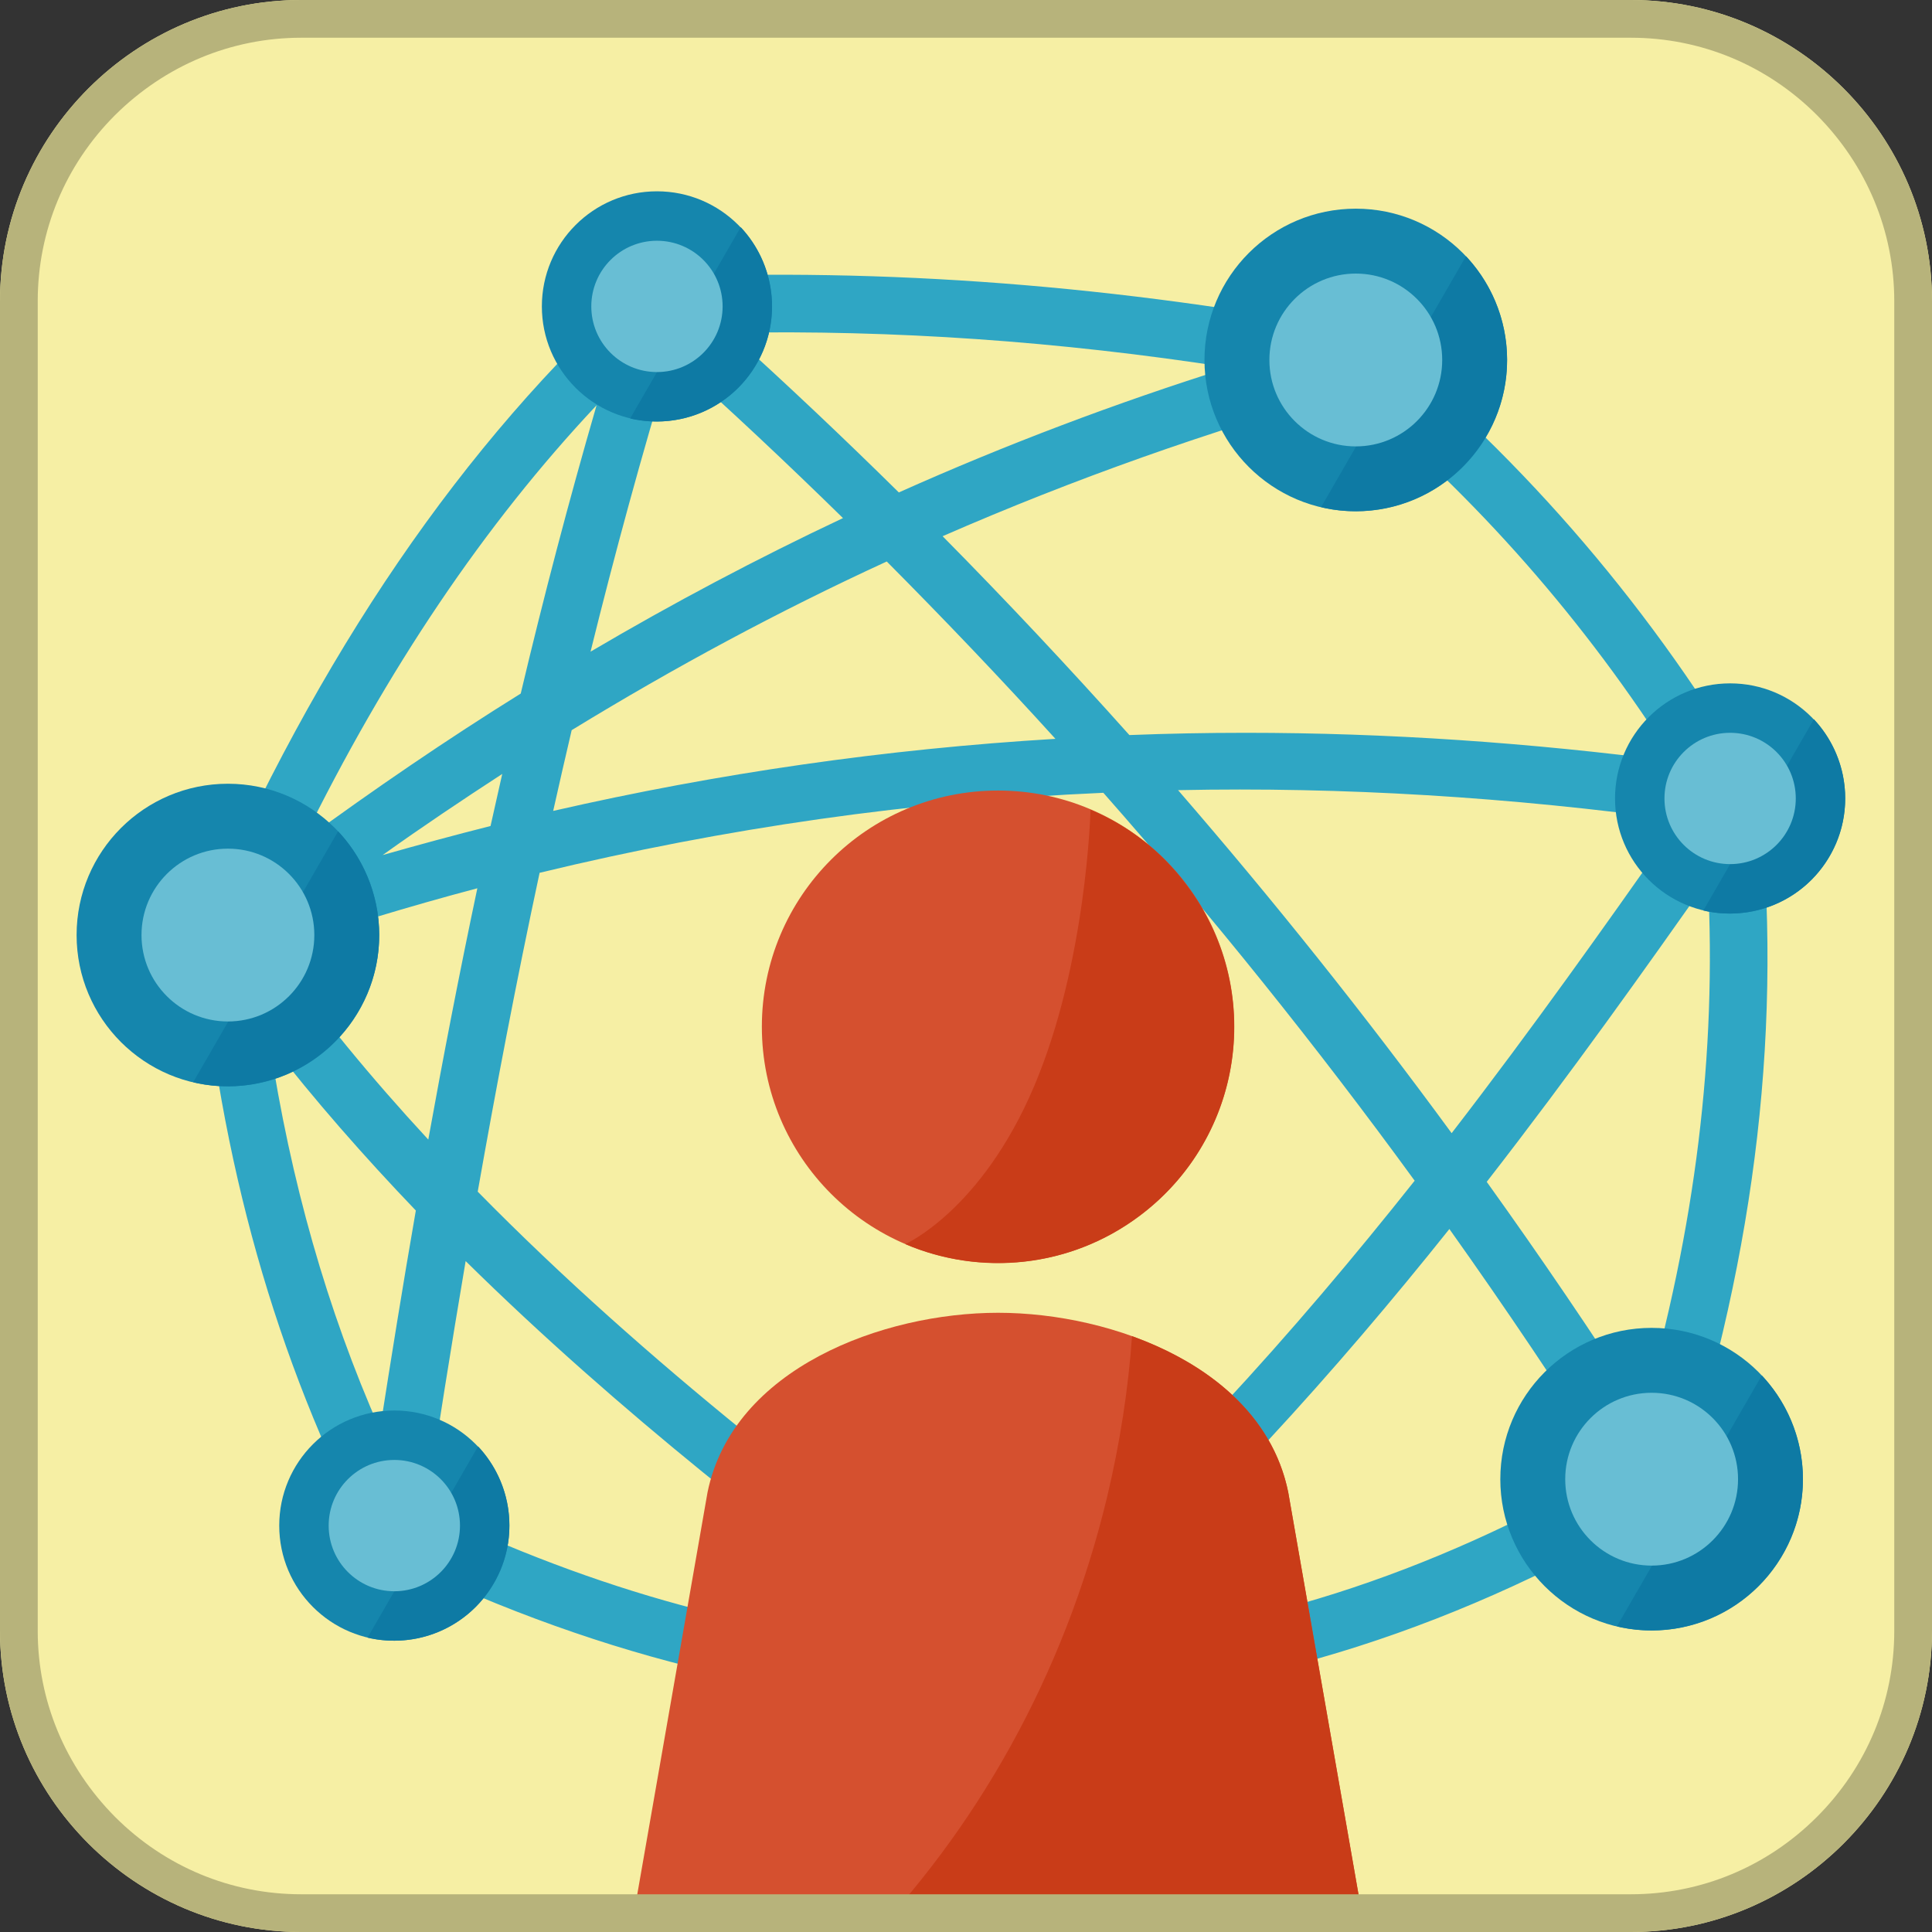 <?xml version="1.0" encoding="utf-8"?>
<!-- Generator: Adobe Illustrator 19.0.1, SVG Export Plug-In . SVG Version: 6.00 Build 0)  -->
<svg version="1.1" id="Layer_1" xmlns="http://www.w3.org/2000/svg" xmlns:xlink="http://www.w3.org/1999/xlink" x="0px" y="0px"
	 viewBox="0 0 512 512" enable-background="new 0 0 512 512" xml:space="preserve">
<rect x="0" y="0" width="512" height="512" fill="#333333" stroke="none"/>
<g>
	<defs>
		<path id="SVGID_1_" d="M432.2,512H79.8C35.9,512,0,476.1,0,432.2V79.8C0,35.9,35.9,0,79.8,0h352.4C476.1,0,512,35.9,512,79.8
			v352.4C512,476.1,476.1,512,432.2,512z"/>
	</defs>
	<clipPath id="SVGID_2_">
		<use xlink:href="#SVGID_1_"  overflow="visible"/>
	</clipPath>
	<g clip-path="url(#SVGID_2_)">
		<g>
			<defs>
				<rect id="SVGID_3_" width="512" height="512"/>
			</defs>
			<clipPath id="SVGID_4_">
				<use xlink:href="#SVGID_3_"  overflow="visible"/>
			</clipPath>
			<circle clip-path="url(#SVGID_4_)" fill="#F6EFA4" cx="256" cy="256" r="377"/>
		</g>
		<g>
			<defs>
				<rect id="SVGID_5_" x="-73.1" y="-54.1" width="677.1" height="677.1"/>
			</defs>
			<clipPath id="SVGID_6_">
				<use xlink:href="#SVGID_5_"  overflow="visible"/>
			</clipPath>
			<path clip-path="url(#SVGID_6_)" fill="#2FA6C4" d="M110.2,320.8c-3.5,20.1-6.6,39.5-9.5,58C86.6,346.9,77,313,71.4,276.1
				C83.4,291.6,96.5,306.5,110.2,320.8z M126.5,235.4c-4.8,22.7-9.1,45-13,66.6c-14.9-16.1-28.8-32.9-41.1-50.3
				C90.4,245.7,108.4,240.2,126.5,235.4z M158.1,107.4c-7.4,25.5-14.1,51.1-20.1,76.4c-19.6,12.2-38.8,25.3-57.9,39.3
				C102.6,177.2,128.4,139,158.1,107.4z M177.9,94.7c15.5,13.8,30.6,28,45.5,42.6c-22.7,10.7-45,22.5-66.9,35.4
				C162.9,146.8,170,120.7,177.9,94.7z M325.6,97.4c-29.9,9.4-59,20.4-87.4,33.1c-14.6-14.4-29.6-28.6-44.8-42.3
				C236.9,87.4,280.5,90.4,325.6,97.4z M443.6,201.8c-38.1-5-76-7.6-113.5-7.6c-10.3,0-20.6,0.2-30.8,0.6
				c-16.1-18-32.6-35.6-49.5-52.7c34.8-15.2,70.7-27.9,107.7-38.2C391.2,131.7,420.1,164.6,443.6,201.8z M441.3,222.7
				c-15.8,22.4-34.7,49.2-56.6,77.6c-23-31.4-47.2-61.7-72.5-90.9c43.6-0.9,87.8,1.8,132.9,8C443.8,219.1,442.5,220.9,441.3,222.7z
				 M435.3,374c-13.3-20.7-27.1-41-41.3-60.8c22.7-29.2,42.3-56.9,58.6-80C455,279.2,449.3,325.6,435.3,374z M384.1,325.7
				c14.8,20.8,29.1,42.1,42.9,63.8c-48.5,28.1-97.2,43.6-146.5,46.6C319.8,401.6,354.5,362.8,384.1,325.7z M246.5,436.2
				c-43.8-2.4-88.2-14.5-133.6-36.3c3.1-20.6,6.6-42.7,10.5-65.7C164.1,374.3,208.9,409,246.5,436.2z M146.6,214.9
				c1.6-7.1,3.2-14.2,4.9-21.4c27.3-16.7,55-31.6,83.5-44.7c15.2,15.3,30.1,30.9,44.7,47C234.7,198.5,190.3,204.9,146.6,214.9z
				 M101.4,226.6c10.5-7.5,21.1-14.6,31.7-21.5c-1,4.6-2.1,9.2-3.1,13.8C120.5,221.3,110.9,223.9,101.4,226.6z M143,231.3
				c49.2-11.9,98.9-19,149.4-21.2c28.9,32.8,56.5,67.1,82.5,102.8c-31.4,39.6-68.4,81.2-110.7,117.3c-41-29.3-92.5-68.5-137.6-114.4
				C131.4,288.6,136.8,260.2,143,231.3z M444.6,395.3c0-0.1,0.1-0.2,0.1-0.3c0.1-0.2,0.2-0.4,0.3-0.7
				c20.6-63.5,27.5-123.6,21.1-183.6c-0.1-0.7-0.2-1.3-0.5-1.9c0,0,0,0,0,0v0c-0.1-0.2-0.2-0.4-0.3-0.6l0,0c0,0,0,0,0,0c0,0,0,0,0,0
				c-0.1-0.2-0.2-0.4-0.3-0.5c-26.5-45.5-60.4-85.2-100.8-118.1c-1-0.9-2.3-1.4-3.6-1.7c-64.6-12.3-125.7-17-186.8-14.4
				c-0.4,0-0.9,0.1-1.3,0.2c0,0,0,0,0,0c0,0,0,0,0,0c0,0,0,0,0,0c-0.2,0-0.4,0.1-0.6,0.2h0c0,0,0,0,0,0h0c-1,0.3-2,0.9-2.8,1.6
				c-46.6,42.1-84.4,97.4-115.5,169.1c-0.6,1.2-0.8,2.6-0.6,4c5.3,59.3,20,111.3,44.9,159.2c0,0,0.1,0.1,0.1,0.1
				c0.1,0.1,0.2,0.2,0.2,0.4c0.2,0.3,0.3,0.5,0.5,0.8c0.1,0.1,0.2,0.2,0.3,0.4c0.2,0.2,0.5,0.5,0.7,0.7c0.1,0.1,0.2,0.2,0.3,0.3
				c0.4,0.3,0.8,0.5,1.2,0.8c54.3,26.9,108.6,40.5,161.6,40.5c4.6,0,9.2-0.1,13.8-0.3c55.6-2.5,111.2-20.3,165.2-52.8c0,0,0,0,0,0
				c0.4-0.2,0.7-0.5,1.1-0.8c0.1-0.1,0.2-0.2,0.3-0.3c0.2-0.2,0.5-0.5,0.7-0.8c0.1-0.1,0.1-0.2,0.2-0.3
				C444.2,396.1,444.4,395.7,444.6,395.3z"/>
		</g>
		<g>
			<defs>
				<rect id="SVGID_7_" x="-73.1" y="-54.1" width="677.1" height="677.1"/>
			</defs>
			<clipPath id="SVGID_8_">
				<use xlink:href="#SVGID_7_"  overflow="visible"/>
			</clipPath>
			<circle clip-path="url(#SVGID_8_)" fill="#1586AD" cx="174.1" cy="81.2" r="30.5"/>
		</g>
		<g>
			<defs>
				<rect id="SVGID_9_" x="-73.1" y="-54.1" width="677.1" height="677.1"/>
			</defs>
			<clipPath id="SVGID_10_">
				<use xlink:href="#SVGID_9_"  overflow="visible"/>
			</clipPath>
			<path clip-path="url(#SVGID_10_)" fill-rule="evenodd" clip-rule="evenodd" fill="#0E7AA4" d="M196.3,60.2
				c9,9.6,11.1,24.3,4.2,36.2c-6.9,12-20.7,17.5-33.5,14.5L196.3,60.2z"/>
		</g>
		<g>
			<defs>
				<rect id="SVGID_11_" x="-73.1" y="-54.1" width="677.1" height="677.1"/>
			</defs>
			<clipPath id="SVGID_12_">
				<use xlink:href="#SVGID_11_"  overflow="visible"/>
			</clipPath>
			<circle clip-path="url(#SVGID_12_)" fill="#68BED4" cx="174.1" cy="81.2" r="17.4"/>
		</g>
		<g>
			<defs>
				<rect id="SVGID_13_" x="-73.1" y="-54.1" width="677.1" height="677.1"/>
			</defs>
			<clipPath id="SVGID_14_">
				<use xlink:href="#SVGID_13_"  overflow="visible"/>
			</clipPath>
			<circle clip-path="url(#SVGID_14_)" fill="#1586AD" cx="104.5" cy="404.3" r="30.5"/>
		</g>
		<g>
			<defs>
				<rect id="SVGID_15_" x="-73.1" y="-54.1" width="677.1" height="677.1"/>
			</defs>
			<clipPath id="SVGID_16_">
				<use xlink:href="#SVGID_15_"  overflow="visible"/>
			</clipPath>
			<path clip-path="url(#SVGID_16_)" fill-rule="evenodd" clip-rule="evenodd" fill="#0E7AA4" d="M126.7,383.3
				c9,9.6,11.1,24.3,4.2,36.2c-6.9,12-20.7,17.5-33.5,14.5L126.7,383.3z"/>
		</g>
		<g>
			<defs>
				<rect id="SVGID_17_" x="-73.1" y="-54.1" width="677.1" height="677.1"/>
			</defs>
			<clipPath id="SVGID_18_">
				<use xlink:href="#SVGID_17_"  overflow="visible"/>
			</clipPath>
			<circle clip-path="url(#SVGID_18_)" fill="#68BED4" cx="104.5" cy="404.3" r="17.4"/>
		</g>
		<g>
			<defs>
				<rect id="SVGID_19_" x="-73.1" y="-54.1" width="677.1" height="677.1"/>
			</defs>
			<clipPath id="SVGID_20_">
				<use xlink:href="#SVGID_19_"  overflow="visible"/>
			</clipPath>
			<circle clip-path="url(#SVGID_20_)" fill="#1586AD" cx="458.5" cy="211.6" r="30.5"/>
		</g>
		<g>
			<defs>
				<rect id="SVGID_21_" x="-73.1" y="-54.1" width="677.1" height="677.1"/>
			</defs>
			<clipPath id="SVGID_22_">
				<use xlink:href="#SVGID_21_"  overflow="visible"/>
			</clipPath>
			<path clip-path="url(#SVGID_22_)" fill-rule="evenodd" clip-rule="evenodd" fill="#0E7AA4" d="M480.7,190.6
				c9,9.6,11.1,24.3,4.2,36.2c-6.9,12-20.7,17.5-33.5,14.5L480.7,190.6z"/>
		</g>
		<g>
			<defs>
				<rect id="SVGID_23_" x="-73.1" y="-54.1" width="677.1" height="677.1"/>
			</defs>
			<clipPath id="SVGID_24_">
				<use xlink:href="#SVGID_23_"  overflow="visible"/>
			</clipPath>
			<circle clip-path="url(#SVGID_24_)" fill="#68BED4" cx="458.5" cy="211.6" r="17.4"/>
		</g>
		<g>
			<defs>
				<rect id="SVGID_25_" x="-73.1" y="-54.1" width="677.1" height="677.1"/>
			</defs>
			<clipPath id="SVGID_26_">
				<use xlink:href="#SVGID_25_"  overflow="visible"/>
			</clipPath>
			<circle clip-path="url(#SVGID_26_)" fill="#1586AD" cx="437.7" cy="392" r="40.1"/>
		</g>
		<g>
			<defs>
				<rect id="SVGID_27_" x="-73.1" y="-54.1" width="677.1" height="677.1"/>
			</defs>
			<clipPath id="SVGID_28_">
				<use xlink:href="#SVGID_27_"  overflow="visible"/>
			</clipPath>
			<path clip-path="url(#SVGID_28_)" fill-rule="evenodd" clip-rule="evenodd" fill="#0E7AA4" d="M466.9,364.5
				c11.8,12.6,14.6,31.8,5.5,47.5c-9.1,15.7-27.2,23-43.9,19L466.9,364.5z"/>
		</g>
		<g>
			<defs>
				<rect id="SVGID_29_" x="-73.1" y="-54.1" width="677.1" height="677.1"/>
			</defs>
			<clipPath id="SVGID_30_">
				<use xlink:href="#SVGID_29_"  overflow="visible"/>
			</clipPath>
			<circle clip-path="url(#SVGID_30_)" fill="#68BED4" cx="437.7" cy="392" r="22.9"/>
		</g>
		<g>
			<defs>
				<rect id="SVGID_31_" x="-73.1" y="-54.1" width="677.1" height="677.1"/>
			</defs>
			<clipPath id="SVGID_32_">
				<use xlink:href="#SVGID_31_"  overflow="visible"/>
			</clipPath>
			<circle clip-path="url(#SVGID_32_)" fill="#1586AD" cx="60.4" cy="247.8" r="40.1"/>
		</g>
		<g>
			<defs>
				<rect id="SVGID_33_" x="-73.1" y="-54.1" width="677.1" height="677.1"/>
			</defs>
			<clipPath id="SVGID_34_">
				<use xlink:href="#SVGID_33_"  overflow="visible"/>
			</clipPath>
			<path clip-path="url(#SVGID_34_)" fill-rule="evenodd" clip-rule="evenodd" fill="#0E7AA4" d="M89.6,220.3
				c11.8,12.6,14.6,31.8,5.5,47.5c-9.1,15.7-27.2,23-43.9,19L89.6,220.3z"/>
		</g>
		<g>
			<defs>
				<rect id="SVGID_35_" x="-73.1" y="-54.1" width="677.1" height="677.1"/>
			</defs>
			<clipPath id="SVGID_36_">
				<use xlink:href="#SVGID_35_"  overflow="visible"/>
			</clipPath>
			<circle clip-path="url(#SVGID_36_)" fill="#68BED4" cx="60.4" cy="247.8" r="22.9"/>
		</g>
		<g>
			<defs>
				<rect id="SVGID_37_" x="-73.1" y="-54.1" width="677.1" height="677.1"/>
			</defs>
			<clipPath id="SVGID_38_">
				<use xlink:href="#SVGID_37_"  overflow="visible"/>
			</clipPath>
			<circle clip-path="url(#SVGID_38_)" fill="#1586AD" cx="359.3" cy="95.4" r="40.1"/>
		</g>
		<g>
			<defs>
				<rect id="SVGID_39_" x="-73.1" y="-54.1" width="677.1" height="677.1"/>
			</defs>
			<clipPath id="SVGID_40_">
				<use xlink:href="#SVGID_39_"  overflow="visible"/>
			</clipPath>
			<path clip-path="url(#SVGID_40_)" fill-rule="evenodd" clip-rule="evenodd" fill="#0E7AA4" d="M388.5,67.9
				c11.8,12.6,14.6,31.8,5.5,47.5c-9.1,15.7-27.2,23-43.9,19L388.5,67.9z"/>
		</g>
		<g>
			<defs>
				<rect id="SVGID_41_" x="-73.1" y="-54.1" width="677.1" height="677.1"/>
			</defs>
			<clipPath id="SVGID_42_">
				<use xlink:href="#SVGID_41_"  overflow="visible"/>
			</clipPath>
			<circle clip-path="url(#SVGID_42_)" fill="#68BED4" cx="359.3" cy="95.4" r="22.9"/>
		</g>
		<g>
			<path fill-rule="evenodd" clip-rule="evenodd" fill="#D5502F" d="M341.4,395.5l21.2,121.3c-65.4,0-130.9,0-196.3,0l21.2-121.3
				c6.7-32.9,46.5-47.6,77-47.6S334.7,362.5,341.4,395.5z"/>
			<path fill-rule="evenodd" clip-rule="evenodd" fill="#C93C18" d="M341.4,395.5l21.2,121.3h-135c30.9-31.5,54.4-72.6,65.8-120.1
				c3.4-14.3,5.6-28.5,6.6-42.6C319.9,361.3,337.2,374.7,341.4,395.5z"/>
			<circle fill="#D5502F" cx="264.5" cy="272.1" r="62.6"/>
			<path fill-rule="evenodd" clip-rule="evenodd" fill="#C93C18" d="M314.5,234.6c20.8,27.6,15.2,66.9-12.5,87.6
				c-18.5,13.9-42.2,16-62.1,7.5c0,0,20.1-8.8,34.1-41.7s15-73.4,15-73.4C298.8,218.7,307.7,225.4,314.5,234.6z"/>
		</g>
	</g>
</g>
<g>
	<g>
		<path fill="#B7B37B" d="M432.2,10c18.6,0,36.1,7.3,49.3,20.5C494.7,43.8,502,61.3,502,79.8v352.4c0,18.6-7.3,36.1-20.5,49.3
			c-13.2,13.2-30.7,20.5-49.3,20.5H79.8c-18.6,0-36.1-7.3-49.3-20.5C17.3,468.2,10,450.7,10,432.2V79.8c0-18.6,7.3-36.1,20.5-49.3
			C43.8,17.3,61.3,10,79.8,10H432.2 M432.2,0H79.8C35.9,0,0,35.9,0,79.8v352.4C0,476.1,35.9,512,79.8,512h352.4
			c43.9,0,79.8-35.9,79.8-79.8V79.8C512,35.9,476.1,0,432.2,0L432.2,0z"/>
	</g>
</g>
</svg>
